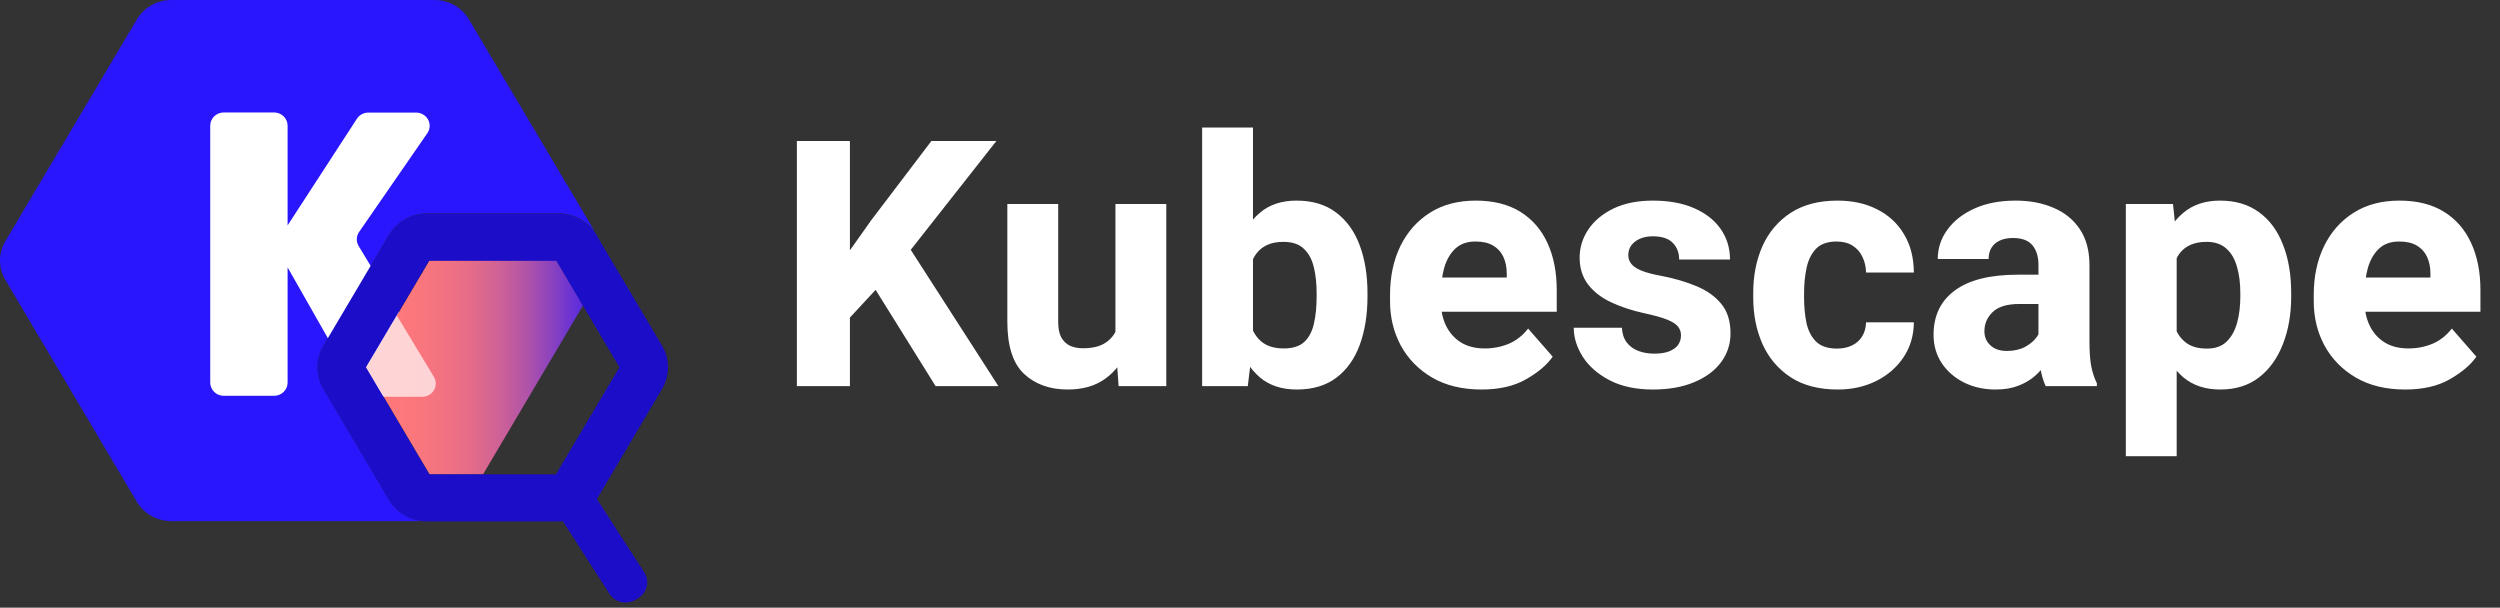 <svg xmlns="http://www.w3.org/2000/svg" width="144" height="35" viewBox="0 0 144 35" fill="none">
<rect x="0" y="0" width="144" height="35" fill="#333333" stroke="none"/>
<path d="M48.955 22.242H45.9V8.121H48.955V22.242ZM51.835 15.182L48.577 18.702L48.024 15.735L50.186 12.68L53.649 8.121H57.392L51.835 15.182ZM49.886 15.812L52.145 13.902L57.509 22.242H53.891L49.886 15.812ZM64.249 11.749H67.178V22.242H64.433L64.249 19.711V11.749ZM65.422 17.519C65.422 18.463 65.277 19.307 64.986 20.05C64.701 20.787 64.268 21.369 63.686 21.796C63.111 22.223 62.384 22.436 61.504 22.436C60.47 22.436 59.629 22.136 58.983 21.534C58.343 20.927 58.023 19.927 58.023 18.537V11.749H60.952V18.557C60.952 18.912 61.01 19.203 61.126 19.43C61.249 19.649 61.417 19.811 61.63 19.915C61.85 20.012 62.099 20.06 62.377 20.06C62.94 20.06 63.379 19.95 63.696 19.73C64.019 19.511 64.246 19.21 64.375 18.828C64.511 18.447 64.579 18.017 64.579 17.538L65.422 17.519ZM72.172 7.346V19.759L71.872 22.242H69.243V7.346H72.172ZM78.767 17.083C78.767 18.13 78.618 19.058 78.321 19.866C78.024 20.674 77.574 21.305 76.973 21.757C76.372 22.21 75.612 22.436 74.694 22.436C73.828 22.436 73.12 22.203 72.57 21.738C72.027 21.266 71.603 20.629 71.3 19.827C70.996 19.019 70.779 18.111 70.65 17.102V16.869C70.779 15.867 70.993 14.965 71.29 14.164C71.594 13.362 72.017 12.728 72.56 12.263C73.11 11.791 73.815 11.555 74.675 11.555C75.599 11.555 76.362 11.784 76.963 12.243C77.571 12.702 78.024 13.333 78.321 14.134C78.618 14.936 78.767 15.851 78.767 16.879V17.083ZM75.838 16.879C75.838 16.349 75.787 15.861 75.683 15.415C75.58 14.962 75.389 14.603 75.111 14.338C74.839 14.066 74.445 13.931 73.928 13.931C73.566 13.931 73.255 13.989 72.997 14.105C72.738 14.222 72.525 14.393 72.357 14.619C72.195 14.839 72.072 15.107 71.988 15.424C71.911 15.741 71.868 16.093 71.862 16.481V17.5C71.875 18.017 71.953 18.47 72.095 18.858C72.237 19.239 72.457 19.536 72.754 19.75C73.058 19.963 73.456 20.07 73.947 20.07C74.464 20.07 74.859 19.944 75.13 19.692C75.402 19.433 75.586 19.081 75.683 18.634C75.787 18.182 75.838 17.665 75.838 17.083V16.879ZM85.333 22.436C84.227 22.436 83.28 22.207 82.491 21.748C81.709 21.288 81.108 20.674 80.688 19.905C80.274 19.136 80.067 18.285 80.067 17.354V16.976C80.067 15.929 80.264 14.998 80.658 14.183C81.059 13.362 81.628 12.719 82.365 12.253C83.102 11.787 83.982 11.555 85.003 11.555C86.018 11.555 86.872 11.768 87.564 12.195C88.255 12.621 88.779 13.223 89.135 13.999C89.49 14.768 89.668 15.673 89.668 16.714V17.956H81.299V15.987H86.788V15.754C86.788 15.392 86.723 15.072 86.594 14.794C86.464 14.516 86.267 14.299 86.002 14.144C85.743 13.989 85.404 13.911 84.984 13.911C84.505 13.911 84.121 14.047 83.83 14.319C83.539 14.59 83.325 14.956 83.19 15.415C83.06 15.874 82.996 16.394 82.996 16.976V17.354C82.996 17.891 83.096 18.363 83.296 18.77C83.497 19.177 83.784 19.498 84.159 19.73C84.534 19.957 84.987 20.07 85.517 20.07C86.015 20.07 86.481 19.979 86.914 19.798C87.347 19.611 87.716 19.32 88.019 18.925L89.435 20.545C89.106 21.017 88.595 21.45 87.903 21.845C87.218 22.239 86.361 22.436 85.333 22.436ZM96.825 19.313C96.825 19.119 96.767 18.951 96.651 18.809C96.541 18.667 96.334 18.534 96.03 18.411C95.726 18.288 95.287 18.166 94.711 18.043C94.007 17.888 93.37 17.677 92.801 17.412C92.238 17.147 91.795 16.805 91.472 16.384C91.149 15.958 90.987 15.444 90.987 14.842C90.987 14.254 91.155 13.711 91.491 13.213C91.828 12.715 92.309 12.314 92.936 12.011C93.57 11.707 94.326 11.555 95.206 11.555C96.124 11.555 96.916 11.7 97.582 11.991C98.248 12.282 98.759 12.683 99.114 13.194C99.47 13.704 99.648 14.29 99.648 14.949H96.719C96.719 14.555 96.596 14.235 96.35 13.989C96.111 13.737 95.726 13.611 95.196 13.611C94.912 13.611 94.663 13.659 94.449 13.756C94.236 13.853 94.071 13.982 93.955 14.144C93.845 14.299 93.79 14.484 93.79 14.697C93.79 14.891 93.851 15.062 93.974 15.211C94.097 15.36 94.297 15.489 94.575 15.599C94.853 15.709 95.225 15.806 95.691 15.89C96.434 16.032 97.107 16.229 97.708 16.481C98.309 16.727 98.788 17.067 99.143 17.5C99.499 17.927 99.677 18.495 99.677 19.207C99.677 19.827 99.493 20.383 99.124 20.875C98.762 21.36 98.245 21.741 97.572 22.019C96.906 22.297 96.121 22.436 95.216 22.436C94.226 22.436 93.392 22.258 92.713 21.903C92.034 21.547 91.52 21.098 91.171 20.555C90.822 20.005 90.648 19.446 90.648 18.877H93.421C93.441 19.226 93.534 19.511 93.703 19.73C93.877 19.95 94.1 20.112 94.372 20.215C94.65 20.319 94.954 20.37 95.283 20.37C95.62 20.37 95.901 20.328 96.127 20.244C96.36 20.154 96.534 20.031 96.651 19.876C96.767 19.714 96.825 19.527 96.825 19.313ZM105.806 20.079C106.136 20.079 106.427 20.018 106.679 19.895C106.931 19.772 107.125 19.598 107.261 19.372C107.403 19.145 107.477 18.877 107.484 18.567H110.238C110.232 19.323 110.034 19.992 109.647 20.574C109.259 21.156 108.735 21.612 108.075 21.942C107.416 22.271 106.676 22.436 105.855 22.436C104.768 22.436 103.863 22.2 103.139 21.728C102.421 21.256 101.881 20.619 101.519 19.818C101.164 19.016 100.986 18.12 100.986 17.131V16.869C100.986 15.874 101.164 14.975 101.519 14.173C101.881 13.371 102.421 12.735 103.139 12.263C103.863 11.791 104.765 11.555 105.845 11.555C106.711 11.555 107.471 11.723 108.124 12.059C108.783 12.389 109.297 12.864 109.666 13.485C110.041 14.099 110.232 14.836 110.238 15.696H107.484C107.477 15.366 107.409 15.069 107.28 14.804C107.157 14.532 106.97 14.316 106.718 14.154C106.466 13.992 106.155 13.911 105.787 13.911C105.269 13.911 104.875 14.05 104.603 14.328C104.338 14.606 104.157 14.972 104.06 15.424C103.963 15.87 103.915 16.352 103.915 16.869V17.131C103.915 17.655 103.96 18.143 104.051 18.596C104.148 19.042 104.332 19.401 104.603 19.672C104.881 19.944 105.282 20.079 105.806 20.079ZM117.415 15.25C117.415 14.778 117.298 14.403 117.066 14.125C116.833 13.847 116.461 13.708 115.95 13.708C115.659 13.708 115.407 13.756 115.194 13.853C114.981 13.95 114.819 14.089 114.709 14.27C114.599 14.445 114.544 14.661 114.544 14.92H111.615C111.615 14.299 111.8 13.737 112.168 13.232C112.537 12.722 113.057 12.314 113.73 12.011C114.402 11.707 115.194 11.555 116.106 11.555C116.92 11.555 117.648 11.694 118.288 11.972C118.928 12.243 119.432 12.654 119.801 13.203C120.169 13.753 120.353 14.441 120.353 15.269V19.653C120.353 20.273 120.389 20.765 120.46 21.127C120.538 21.489 120.644 21.806 120.78 22.077V22.242H117.832C117.69 21.945 117.583 21.573 117.512 21.127C117.447 20.681 117.415 20.228 117.415 19.769V15.25ZM117.812 17.509H116.319C115.608 17.509 115.094 17.665 114.777 17.975C114.46 18.279 114.302 18.647 114.302 19.081C114.302 19.41 114.418 19.682 114.651 19.895C114.884 20.109 115.197 20.215 115.592 20.215C115.999 20.215 116.348 20.138 116.639 19.983C116.936 19.821 117.163 19.63 117.318 19.41C117.48 19.184 117.557 18.977 117.551 18.79L118.307 20.05C118.204 20.309 118.065 20.577 117.89 20.855C117.722 21.133 117.505 21.392 117.24 21.631C116.975 21.87 116.652 22.064 116.27 22.213C115.895 22.362 115.453 22.436 114.942 22.436C114.282 22.436 113.681 22.304 113.138 22.038C112.595 21.767 112.165 21.395 111.848 20.923C111.531 20.445 111.373 19.898 111.373 19.284C111.373 18.185 111.78 17.335 112.595 16.734C113.409 16.126 114.622 15.822 116.232 15.822H117.793L117.812 17.509ZM125.377 26.277H122.448V11.749H125.164L125.377 13.766V26.277ZM131.972 17.083C131.972 18.098 131.814 19.009 131.497 19.818C131.186 20.626 130.727 21.266 130.12 21.738C129.518 22.203 128.775 22.436 127.889 22.436C127.029 22.436 126.321 22.203 125.765 21.738C125.216 21.266 124.789 20.632 124.485 19.837C124.181 19.042 123.961 18.162 123.825 17.199V16.898C123.955 15.87 124.171 14.956 124.475 14.154C124.786 13.346 125.216 12.712 125.765 12.253C126.321 11.787 127.026 11.555 127.879 11.555C128.765 11.555 129.512 11.778 130.12 12.224C130.727 12.664 131.186 13.284 131.497 14.086C131.814 14.881 131.972 15.812 131.972 16.879V17.083ZM129.043 16.879C129.043 16.31 128.978 15.806 128.849 15.366C128.726 14.92 128.523 14.571 128.238 14.319C127.954 14.06 127.575 13.931 127.103 13.931C126.741 13.931 126.431 13.989 126.172 14.105C125.92 14.215 125.71 14.38 125.542 14.6C125.38 14.82 125.258 15.091 125.173 15.415C125.096 15.731 125.051 16.1 125.038 16.52V17.587C125.064 18.066 125.144 18.492 125.28 18.867C125.422 19.242 125.642 19.54 125.94 19.759C126.237 19.973 126.631 20.079 127.123 20.079C127.601 20.079 127.98 19.944 128.258 19.672C128.536 19.401 128.736 19.038 128.859 18.586C128.982 18.127 129.043 17.626 129.043 17.083V16.879ZM138.538 22.436C137.432 22.436 136.485 22.207 135.696 21.748C134.914 21.288 134.312 20.674 133.892 19.905C133.478 19.136 133.272 18.285 133.272 17.354V16.976C133.272 15.929 133.469 14.998 133.863 14.183C134.264 13.362 134.833 12.719 135.57 12.253C136.307 11.787 137.186 11.555 138.208 11.555C139.223 11.555 140.077 11.768 140.768 12.195C141.46 12.621 141.984 13.223 142.339 13.999C142.695 14.768 142.873 15.673 142.873 16.714V17.956H134.503V15.987H139.992V15.754C139.992 15.392 139.928 15.072 139.798 14.794C139.669 14.516 139.472 14.299 139.207 14.144C138.948 13.989 138.609 13.911 138.189 13.911C137.71 13.911 137.325 14.047 137.034 14.319C136.744 14.59 136.53 14.956 136.394 15.415C136.265 15.874 136.2 16.394 136.2 16.976V17.354C136.2 17.891 136.301 18.363 136.501 18.77C136.702 19.177 136.989 19.498 137.364 19.73C137.739 19.957 138.192 20.07 138.722 20.07C139.22 20.07 139.685 19.979 140.119 19.798C140.552 19.611 140.92 19.32 141.224 18.925L142.64 20.545C142.31 21.017 141.8 21.45 141.108 21.845C140.422 22.239 139.566 22.436 138.538 22.436Z" fill="white"></path>
<path d="M34.622 13.954L34.368 13.523C34.145 13.149 33.826 12.838 33.441 12.621C33.056 12.405 32.62 12.291 32.176 12.29H24.601C24.235 12.291 23.874 12.369 23.543 12.518C23.211 12.667 22.916 12.885 22.678 13.155C22.578 13.27 22.488 13.393 22.41 13.523L20.906 16.071L18.628 19.923C18.62 19.935 18.613 19.948 18.607 19.961C18.396 20.334 18.288 20.753 18.291 21.178C18.295 21.604 18.411 22.022 18.628 22.391L22.414 28.79C22.619 29.135 22.906 29.426 23.251 29.639C23.596 29.853 23.988 29.982 24.395 30.016H9.87C9.469 30.017 9.075 29.916 8.727 29.721C8.378 29.527 8.088 29.248 7.886 28.91L0.308 16.123C0.106 15.784 0 15.399 0 15.008C0 14.616 0.106 14.232 0.308 13.893L7.886 1.115C8.087 0.776 8.377 0.494 8.725 0.298C9.073 0.102 9.468 -0 9.87 8.44453e-07H25.026C25.428 -0 25.823 0.103 26.171 0.298C26.519 0.494 26.808 0.776 27.009 1.115L34.089 13.049L34.591 13.893C34.603 13.912 34.614 13.933 34.622 13.954Z" fill="#2916FC"></path>
<path d="M16.566 7.239V22.037C16.566 22.239 16.483 22.433 16.337 22.576C16.19 22.719 15.991 22.799 15.784 22.799H12.891C12.684 22.799 12.485 22.719 12.338 22.576C12.192 22.433 12.109 22.239 12.109 22.037V7.239C12.109 7.037 12.192 6.843 12.338 6.7C12.485 6.557 12.684 6.477 12.891 6.477H15.79C15.996 6.478 16.193 6.559 16.339 6.702C16.484 6.845 16.566 7.038 16.566 7.239ZM24.622 7.662L20.684 13.362C20.602 13.481 20.557 13.62 20.552 13.762C20.548 13.905 20.584 14.047 20.658 14.17L25.181 21.652C25.249 21.767 25.285 21.898 25.285 22.032C25.286 22.165 25.25 22.296 25.182 22.412C25.115 22.527 25.017 22.624 24.899 22.691C24.781 22.758 24.647 22.794 24.511 22.796H21.227C21.088 22.795 20.953 22.758 20.834 22.689C20.715 22.621 20.616 22.523 20.549 22.405L16.056 14.504C15.989 14.384 15.956 14.25 15.96 14.115C15.964 13.979 16.005 13.847 16.079 13.732L20.561 6.835C20.631 6.728 20.728 6.64 20.842 6.578C20.956 6.517 21.085 6.485 21.215 6.484H23.971C24.112 6.485 24.249 6.523 24.369 6.593C24.49 6.664 24.588 6.764 24.655 6.885C24.721 7.005 24.753 7.141 24.748 7.278C24.742 7.415 24.698 7.547 24.622 7.662Z" fill="white"></path>
<path d="M33.581 17.595L27.824 27.322H24.743L21.928 22.566L21.094 21.157L22.522 18.747L23.69 16.768L24.743 14.992H32.042L33.581 17.595Z" fill="url(#paint0_linear_218_2308)"></path>
<path opacity="0.68" d="M24.327 22.855H21.561L21.381 22.55L20.547 21.141L21.975 18.73L22.577 17.711L24.997 21.713C25.065 21.828 25.101 21.959 25.101 22.092C25.101 22.225 25.065 22.356 24.997 22.471C24.93 22.587 24.832 22.683 24.715 22.75C24.597 22.817 24.463 22.853 24.327 22.855Z" fill="white"></path>
<path d="M38.363 20.413C38.309 20.245 38.236 20.082 38.144 19.929L34.962 14.559L34.606 13.961L34.352 13.53C34.13 13.155 33.81 12.845 33.425 12.628C33.041 12.412 32.605 12.298 32.161 12.297H24.59C24.225 12.298 23.864 12.375 23.532 12.525C23.201 12.674 22.906 12.892 22.668 13.162C22.568 13.277 22.478 13.4 22.401 13.53L20.896 16.078L18.618 19.929C18.61 19.942 18.603 19.954 18.597 19.968C18.386 20.34 18.278 20.76 18.281 21.185C18.285 21.611 18.401 22.028 18.618 22.397L22.404 28.797C22.609 29.141 22.896 29.433 23.241 29.646C23.586 29.859 23.979 29.988 24.385 30.022C24.454 30.022 24.524 30.032 24.594 30.032H32.17C32.253 30.032 32.336 30.028 32.419 30.018L35.109 34.211C35.263 34.448 35.506 34.617 35.787 34.68C36.068 34.742 36.362 34.695 36.607 34.547L36.769 34.447C37.013 34.298 37.186 34.06 37.252 33.786C37.317 33.513 37.268 33.225 37.117 32.986L34.382 28.742L38.139 22.395C38.315 22.098 38.426 21.769 38.464 21.427C38.503 21.086 38.469 20.741 38.363 20.413ZM34.847 22.557L32.022 27.322H24.729L24.712 27.291L21.916 22.565L21.082 21.155L22.51 18.744L23.682 16.768L24.715 15.022H32.049L33.573 17.595L35.681 21.155L34.847 22.557Z" fill="#1C0DC9"></path>
<defs>
<linearGradient id="paint0_linear_218_2308" x1="21.094" y1="21.157" x2="33.581" y2="21.157" gradientUnits="userSpaceOnUse">
<stop stop-color="#FF7879"></stop>
<stop offset="0.21" stop-color="#FC777B"></stop>
<stop offset="0.36" stop-color="#F27281"></stop>
<stop offset="0.5" stop-color="#E26B8A"></stop>
<stop offset="0.63" stop-color="#CB6098"></stop>
<stop offset="0.75" stop-color="#AE52AA"></stop>
<stop offset="0.86" stop-color="#8A41C0"></stop>
<stop offset="0.98" stop-color="#602EDA"></stop>
<stop offset="1" stop-color="#5529E0"></stop>
</linearGradient>
</defs>
</svg>